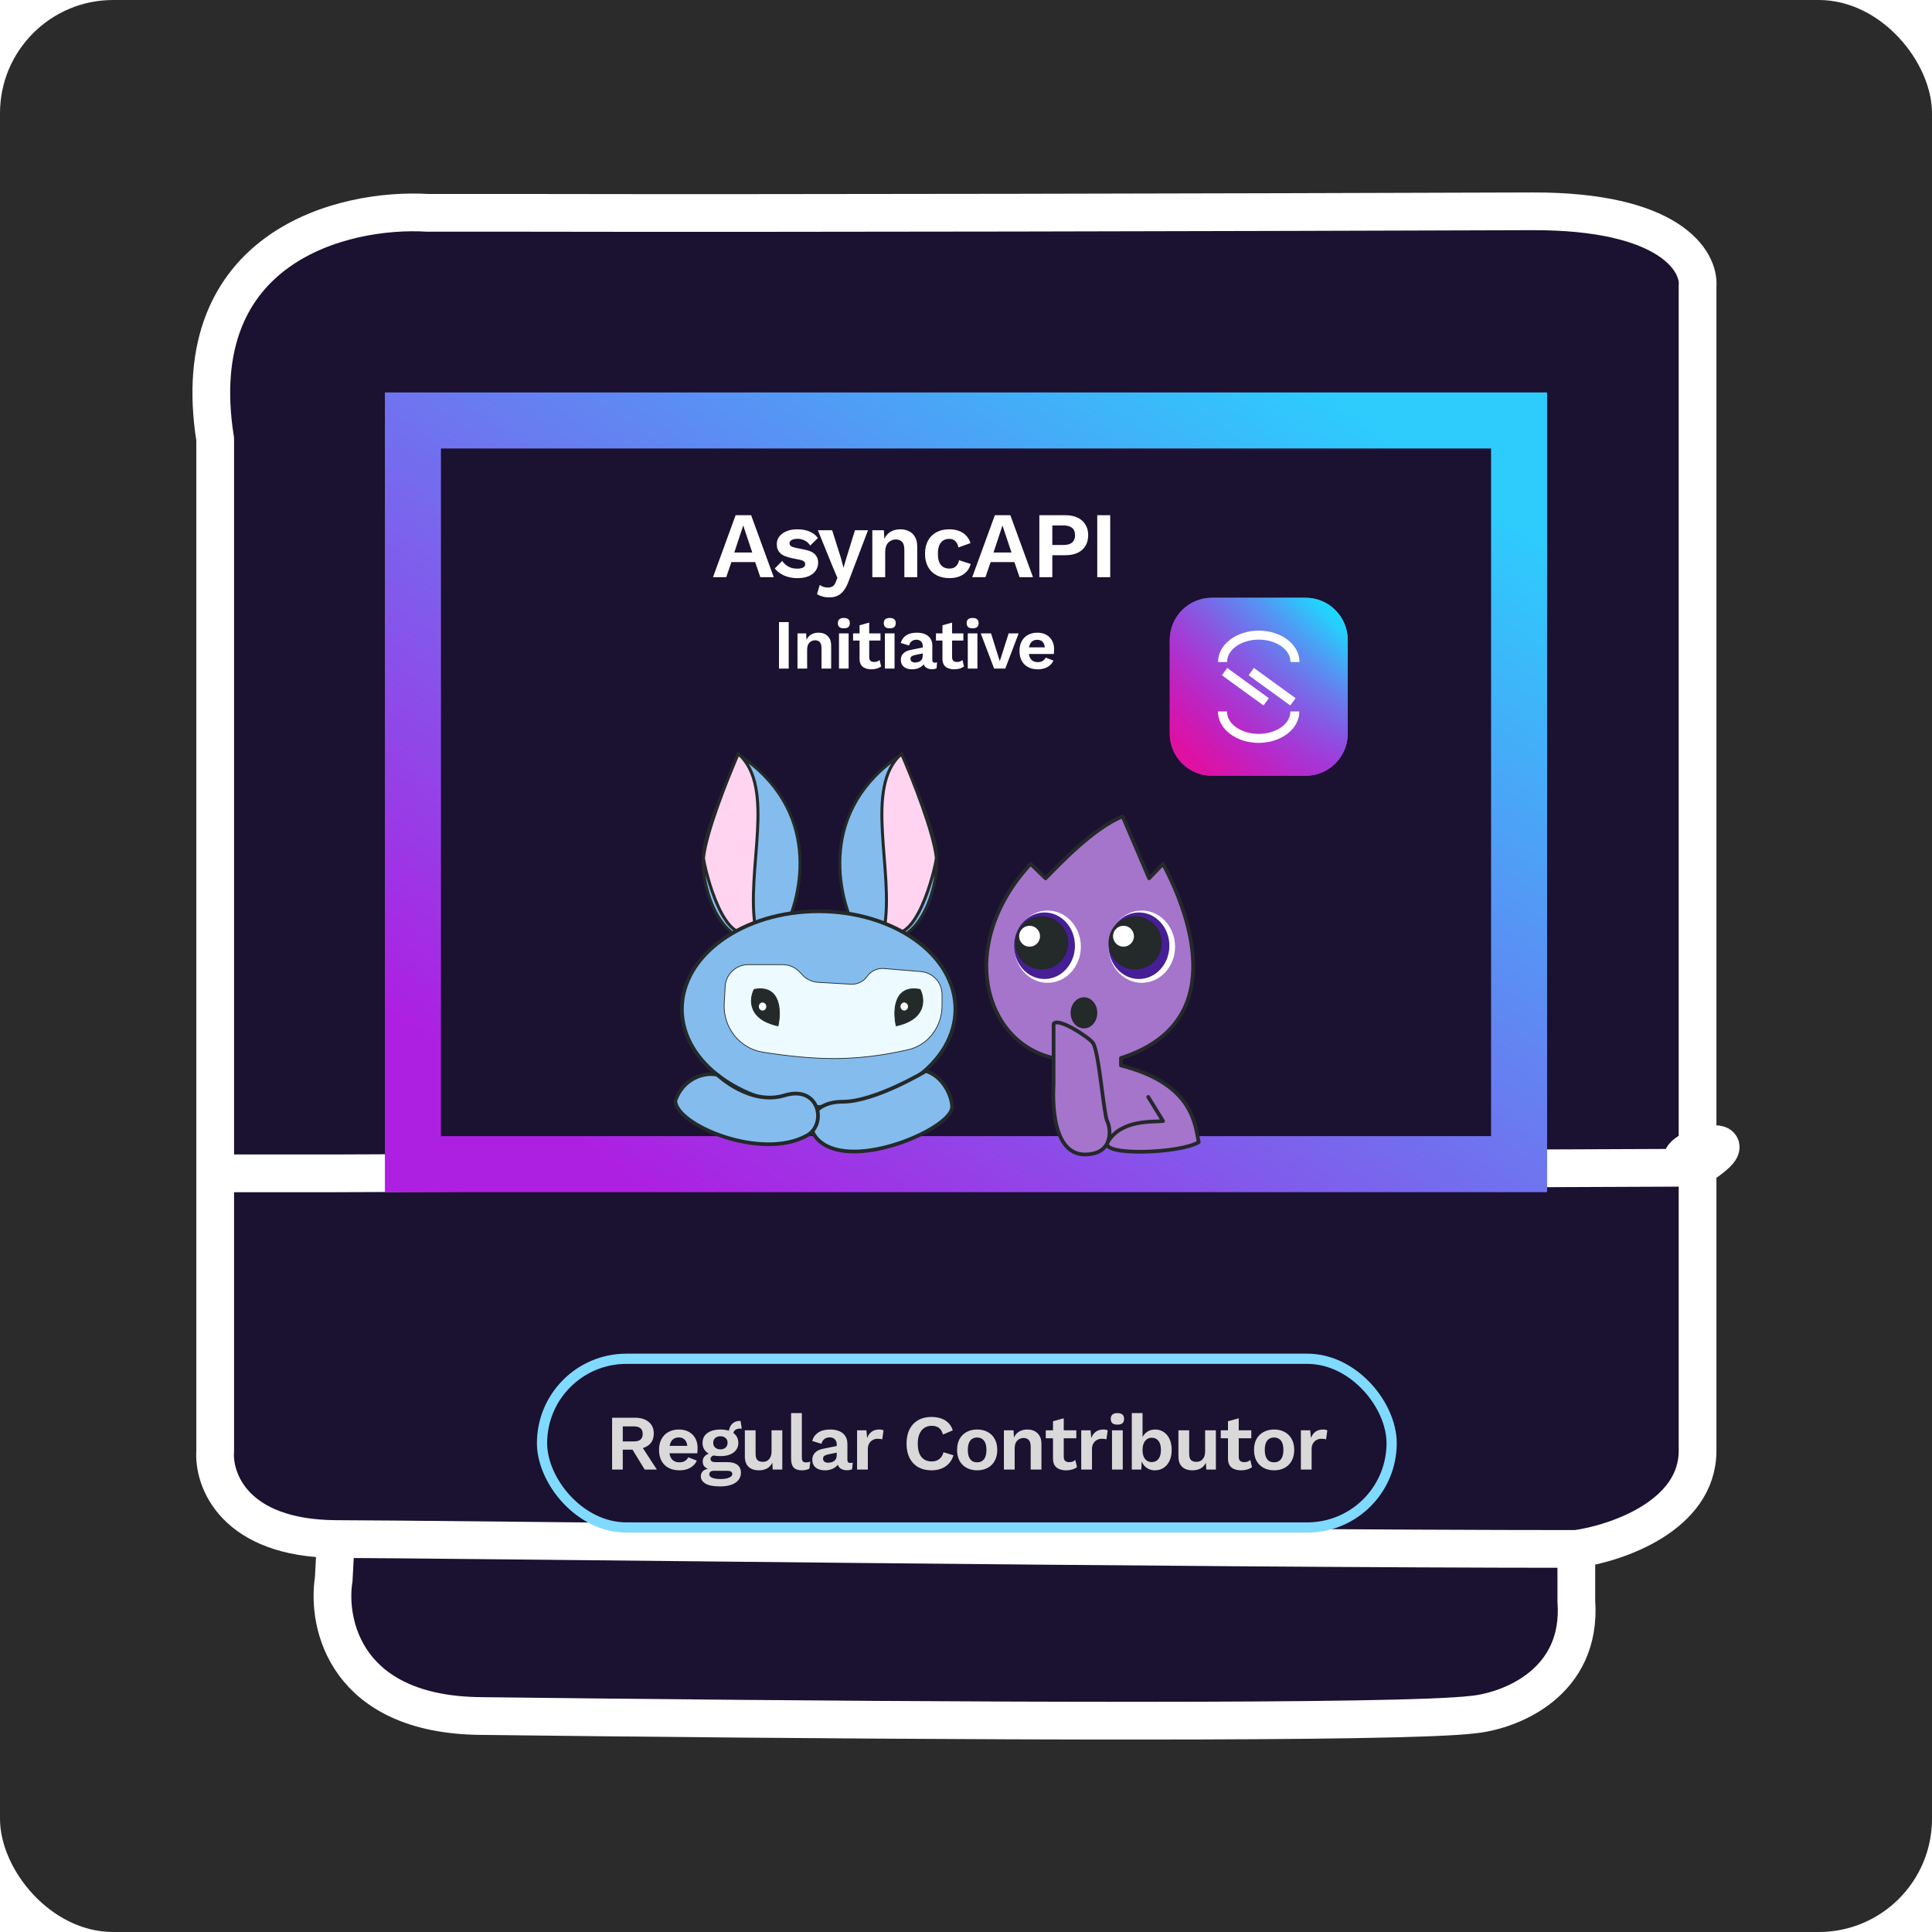 <svg width="512" height="512" viewBox="0 0 512 512" fill="none" xmlns="http://www.w3.org/2000/svg">
<rect width="512" height="512" rx="30" fill="#2B2B2B"/>
<path d="M158 411V405L163.5 408L158 411Z" stroke="black"/>
<path d="M157.573 405.067L157.5 411.067L152.037 408L157.573 405.067Z" stroke="black"/>
<path d="M157.927 411.005L158.074 405.007L163.499 408.14L157.927 411.005Z" stroke="black"/>
<path d="M113.326 56.404H139.062C209.729 56.554 326.582 56.27 406.072 56.001C442.532 55.887 450.463 69.197 449.871 75.866V309.448V384.475C449.871 401.681 428.452 408.983 417.743 410.484V424.25C419.358 446.067 400.135 453.435 390.322 454.393C387.935 454.683 383.988 454.928 378.728 455.132C336.53 456.768 209.877 455.77 127.266 454.76C91.665 454.366 86.549 430.414 88.442 418.487C88.687 414.319 88.883 410.478 88.883 407.863C62.037 407.646 56.461 392.181 57.028 384.475V310.947V116.38C48.879 65.162 91.164 55.055 113.326 56.404Z" fill="#1B1130"/>
<path d="M449.871 309.448C434.399 306.438 469.474 297.052 449.871 309.448ZM449.871 309.448L88.883 310.947H57.028M449.871 309.448V75.866C450.463 69.197 442.532 55.887 406.072 56.001C326.582 56.27 209.729 56.554 139.062 56.404H113.326C91.164 55.055 48.879 65.162 57.028 116.38V310.947M449.871 309.448V384.475C449.871 401.681 428.452 408.983 417.743 410.484M417.743 410.484C317.605 410.484 112.77 407.863 88.883 407.863M417.743 410.484V424.25C419.358 446.067 400.135 453.435 390.322 454.393C387.935 454.683 383.988 454.928 378.728 455.132C336.53 456.768 209.877 455.77 127.266 454.76C91.665 454.366 86.549 430.414 88.442 418.487C88.687 414.319 88.883 410.478 88.883 407.863M88.883 407.863C62.037 407.646 56.461 392.181 57.028 384.475V310.947" stroke="white" stroke-width="10"/>
<rect x="109.428" y="111.428" width="293.145" height="197.08" stroke="url(#paint0_linear_3861_451)" stroke-width="14.855"/>
<path d="M297.062 280.391V282.355C316.393 287.266 316.688 298.167 317.67 302.684C312.774 305.66 292.352 306.384 293.451 302.93C292.833 304.211 291.661 305.295 289.623 305.729C278.177 308.166 279.06 290.349 279.21 287.331L279.213 287.266V280.391C260.848 276.364 253.285 250.437 273.123 228.929L277.084 232.759C280.03 229.813 289.655 219.403 297.511 216.358L304.526 232.759L308.216 228.929C316.089 243.759 325.321 271.356 297.062 280.391Z" fill="#A574CB"/>
<path d="M279.213 287.266L279.213 280.391C260.848 276.364 253.285 250.437 273.123 228.929L277.084 232.759C280.03 229.813 289.655 219.403 297.511 216.358L304.526 232.759L308.216 228.929C316.089 243.759 325.321 271.356 297.062 280.391V282.355C316.393 287.266 316.688 298.167 317.67 302.684C312.661 305.729 291.402 306.416 293.562 302.684C297.126 296.529 305.728 297.414 308.216 297.087L304.288 290.703M279.213 287.266C279.074 290.081 278.091 308.184 289.623 305.729C294.973 304.59 294.355 298.972 293.412 297.087C292.469 295.201 291.259 278.59 289.623 276.364C288.452 274.793 280.244 269.47 279.213 271.356V287.266Z" stroke="#242929" stroke-width="0.982" stroke-linecap="round" stroke-linejoin="round"/>
<ellipse cx="302.588" cy="250.88" rx="8.82" ry="9.576" fill="white"/>
<ellipse cx="301.832" cy="250.628" rx="8.064" ry="8.82" fill="#461E96"/>
<ellipse cx="300.824" cy="249.872" rx="7.056" ry="7.056" fill="#242929"/>
<ellipse cx="297.736" cy="248.108" rx="2.772" ry="2.772" fill="white"/>
<ellipse cx="8.82" cy="9.576" rx="8.82" ry="9.576" transform="matrix(-1 0 0 1 286.441 241.304)" fill="white"/>
<ellipse cx="8.064" cy="8.82" rx="8.064" ry="8.82" transform="matrix(-1 0 0 1 284.872 241.808)" fill="#461E96"/>
<ellipse cx="7.056" cy="7.056" rx="7.056" ry="7.056" transform="matrix(-1 0 0 1 283.102 242.816)" fill="#242929"/>
<ellipse cx="2.772" cy="2.772" rx="2.772" ry="2.772" transform="matrix(-1 0 0 1 275.619 245.336)" fill="white"/>
<ellipse cx="287.258" cy="268.41" rx="3.536" ry="4.125" fill="#242929"/>
<path d="M195.598 199.892C217.753 214.416 212.792 237.337 207.542 246.981C191.662 256.371 185.66 235.075 186.428 227.369C187.096 220.654 192.82 206.253 195.598 199.892Z" fill="#84BCEE"/>
<path d="M195.627 199.742C205.832 208.547 197.492 230.896 200.242 246.122C191.964 252.774 186.656 229.894 186.428 227.369C185.954 222.146 192.378 207.879 195.627 199.742Z" fill="#FFD4F0"/>
<path d="M186.428 227.369C185.66 235.075 191.662 256.371 207.542 246.981C212.792 237.337 217.753 214.416 195.598 199.892C192.82 206.253 187.096 220.654 186.428 227.369ZM186.428 227.369C186.656 229.894 191.964 252.774 200.242 246.122C197.492 230.896 205.832 208.547 195.627 199.742C192.378 207.879 185.954 222.146 186.428 227.369Z" stroke="#242929" stroke-width="0.795"/>
<path d="M238.977 199.892C216.822 214.416 221.783 237.337 227.033 246.981C242.913 256.371 248.915 235.075 248.147 227.369C247.479 220.654 241.755 206.253 238.977 199.892Z" fill="#84BCEE"/>
<path d="M238.948 199.742C228.743 208.547 237.083 230.896 234.333 246.122C242.611 252.774 247.919 229.894 248.147 227.369C248.621 222.146 242.197 207.879 238.948 199.742Z" fill="#FFD4F0"/>
<path d="M248.147 227.369C248.915 235.075 242.913 256.371 227.033 246.981C221.783 237.337 216.822 214.416 238.977 199.892C241.755 206.253 247.479 220.654 248.147 227.369ZM248.147 227.369C247.919 229.894 242.611 252.774 234.333 246.122C237.083 230.896 228.743 208.547 238.948 199.742C242.197 207.879 248.621 222.146 248.147 227.369Z" stroke="#242929" stroke-width="0.795"/>
<ellipse cx="36.239" cy="25.927" rx="36.239" ry="25.927" transform="matrix(-1 0 0 1 253.189 241.5)" fill="#84BCEE" stroke="#242929" stroke-width="0.982"/>
<path d="M249.654 263.566C249.654 260.389 247.218 257.742 244.052 257.478L234.26 256.662C232.516 256.517 230.826 257.307 229.819 258.737V258.737C228.838 260.13 227.208 260.918 225.507 260.822L216.807 260.327C215.27 260.24 213.823 259.575 212.755 258.467L211.835 257.512C210.683 256.317 209.095 255.642 207.436 255.642H198.279C195.036 255.642 192.358 258.176 192.179 261.414L191.928 265.943C191.58 272.25 195.978 277.882 202.22 278.847C216.109 280.995 226.609 281.386 240.639 278.197C246.034 276.97 249.654 272.013 249.654 266.48V263.566Z" fill="#EDFAFF" stroke="#242929" stroke-width="0.196"/>
<path d="M206.18 271.844C207.022 268.074 206.938 260.873 199.862 262.223C198.598 264.699 198.093 270.089 206.18 271.844Z" fill="#242929" stroke="#242929" stroke-width="0.236"/>
<ellipse cx="1.106" cy="1.182" rx="1.106" ry="1.182" transform="matrix(-1 0 0 1 203.189 265.562)" fill="white" stroke="#242929" stroke-width="0.236"/>
<path d="M237.506 271.844C236.664 268.074 236.748 260.873 243.824 262.223C245.088 264.699 245.593 270.089 237.506 271.844Z" fill="#242929" stroke="#242929" stroke-width="0.236"/>
<ellipse cx="239.637" cy="266.743" rx="1.106" ry="1.182" fill="white" stroke="#242929" stroke-width="0.236"/>
<path d="M217.388 302.58C226.695 310.247 252.32 298.965 252.319 293.367C252.319 290.605 250.095 285.339 245.378 283.828C245.378 283.828 231.9 291.966 223.357 291.966C214.814 291.966 212.688 298.709 217.388 302.58Z" fill="#84BCEE" stroke="#242929" stroke-width="0.982" stroke-linejoin="round"/>
<path d="M213.9 300.899C201.751 307.732 178.969 298.069 178.969 291.685C180.914 285.989 186.356 284.025 190.087 284.811C190.087 284.811 198.702 293.109 207.931 290.285C217.16 287.461 219.208 297.914 213.9 300.899Z" fill="#84BCEE" stroke="#242929" stroke-width="0.982" stroke-linejoin="round"/>
<path d="M205.053 152.964H201.494L200.125 148.957H193.828L192.46 152.964H188.95L194.948 136.537H199.055L205.053 152.964ZM194.6 146.418H199.354L196.964 139.25L194.6 146.418ZM211.3 153.213C210.039 153.213 208.885 152.989 207.84 152.541C206.811 152.093 205.973 151.462 205.326 150.649L207.293 148.658C207.691 149.255 208.222 149.745 208.885 150.126C209.549 150.508 210.337 150.699 211.25 150.699C211.897 150.699 212.411 150.608 212.793 150.425C213.191 150.226 213.39 149.919 213.39 149.504C213.39 149.239 213.299 149.015 213.117 148.832C212.934 148.633 212.569 148.475 212.021 148.359L209.831 147.911C208.388 147.613 207.359 147.165 206.745 146.567C206.148 145.953 205.849 145.165 205.849 144.203C205.849 143.522 206.048 142.884 206.446 142.286C206.861 141.689 207.475 141.208 208.288 140.843C209.101 140.461 210.113 140.27 211.325 140.27C212.569 140.27 213.647 140.469 214.56 140.868C215.489 141.249 216.219 141.822 216.75 142.585L214.709 144.576C214.344 143.995 213.863 143.556 213.266 143.257C212.685 142.942 212.071 142.784 211.424 142.784C210.959 142.784 210.561 142.834 210.229 142.933C209.898 143.033 209.649 143.174 209.483 143.357C209.317 143.522 209.234 143.738 209.234 144.004C209.234 144.269 209.35 144.501 209.582 144.701C209.815 144.883 210.238 145.041 210.852 145.173L213.39 145.696C214.618 145.945 215.498 146.368 216.029 146.965C216.559 147.546 216.825 148.251 216.825 149.081C216.825 149.877 216.609 150.591 216.178 151.221C215.763 151.835 215.141 152.325 214.311 152.69C213.498 153.038 212.494 153.213 211.3 153.213ZM230.033 140.519L225.006 153.735C224.608 154.864 224.16 155.76 223.662 156.423C223.181 157.087 222.616 157.568 221.969 157.867C221.339 158.165 220.584 158.315 219.704 158.315C219.057 158.315 218.46 158.232 217.912 158.066C217.382 157.917 216.917 157.717 216.519 157.469L217.24 155.005C217.556 155.253 217.888 155.428 218.236 155.527C218.584 155.643 218.983 155.701 219.431 155.701C219.895 155.701 220.294 155.602 220.625 155.403C220.974 155.204 221.264 154.805 221.496 154.208L221.92 153.138L220.551 149.902L216.743 140.519H220.526L222.89 147.986L223.537 150.475L224.309 147.837L226.574 140.519H230.033ZM231.176 152.964V140.519H234.237L234.436 144.253L234.013 143.854C234.212 143.041 234.527 142.369 234.959 141.838C235.39 141.307 235.913 140.917 236.527 140.669C237.157 140.403 237.846 140.27 238.593 140.27C239.455 140.27 240.219 140.436 240.882 140.768C241.563 141.1 242.094 141.606 242.475 142.286C242.874 142.95 243.073 143.788 243.073 144.8V152.964H239.663V145.771C239.663 144.709 239.455 143.979 239.041 143.581C238.626 143.166 238.087 142.958 237.423 142.958C236.958 142.958 236.502 143.074 236.054 143.307C235.623 143.522 235.266 143.879 234.984 144.377C234.718 144.875 234.586 145.538 234.586 146.368V152.964H231.176ZM251.489 140.27C252.6 140.27 253.538 140.436 254.301 140.768C255.081 141.083 255.703 141.523 256.168 142.087C256.649 142.635 256.989 143.249 257.188 143.929L254.002 145.074C253.836 144.327 253.554 143.763 253.156 143.381C252.758 143 252.219 142.809 251.538 142.809C250.908 142.809 250.369 142.958 249.921 143.257C249.473 143.539 249.132 143.979 248.9 144.576C248.668 145.157 248.552 145.887 248.552 146.766C248.552 147.646 248.668 148.376 248.9 148.957C249.149 149.537 249.497 149.969 249.945 150.251C250.41 150.533 250.949 150.674 251.563 150.674C252.061 150.674 252.484 150.591 252.833 150.425C253.181 150.242 253.463 149.985 253.679 149.653C253.911 149.322 254.069 148.923 254.152 148.459L257.238 149.454C257.055 150.201 256.715 150.856 256.217 151.421C255.72 151.985 255.081 152.424 254.301 152.74C253.521 153.055 252.617 153.213 251.588 153.213C250.311 153.213 249.182 152.955 248.203 152.441C247.224 151.927 246.469 151.188 245.938 150.226C245.407 149.264 245.142 148.102 245.142 146.741C245.142 145.381 245.407 144.219 245.938 143.257C246.469 142.295 247.216 141.556 248.178 141.042C249.141 140.528 250.244 140.27 251.489 140.27ZM273.751 152.964H270.191L268.823 148.957H262.526L261.157 152.964H257.647L263.646 136.537H267.752L273.751 152.964ZM263.297 146.418H268.051L265.662 139.25L263.297 146.418ZM282.335 136.537C283.596 136.537 284.674 136.753 285.57 137.184C286.466 137.599 287.155 138.205 287.636 139.001C288.134 139.781 288.383 140.727 288.383 141.838C288.383 142.95 288.134 143.904 287.636 144.701C287.155 145.48 286.466 146.086 285.57 146.517C284.674 146.932 283.596 147.14 282.335 147.14H278.875V152.964H275.44V136.537H282.335ZM281.812 144.427C282.841 144.427 283.612 144.211 284.127 143.78C284.641 143.332 284.898 142.685 284.898 141.838C284.898 140.976 284.641 140.328 284.127 139.897C283.612 139.466 282.841 139.25 281.812 139.25H278.875V144.427H281.812ZM294.219 136.537V152.964H290.784V136.537H294.219Z" fill="white"/>
<path d="M209.015 164.866V177.186H206.439V164.866H209.015ZM211.342 177.186V167.853H213.638L213.787 170.653L213.47 170.354C213.619 169.744 213.856 169.24 214.179 168.842C214.503 168.444 214.895 168.151 215.355 167.965C215.828 167.765 216.344 167.666 216.904 167.666C217.552 167.666 218.124 167.79 218.622 168.039C219.132 168.288 219.53 168.668 219.816 169.178C220.115 169.676 220.264 170.304 220.264 171.063V177.186H217.707V171.791C217.707 170.995 217.552 170.447 217.24 170.149C216.929 169.837 216.525 169.682 216.027 169.682C215.679 169.682 215.336 169.769 215 169.943C214.677 170.105 214.409 170.373 214.198 170.746C213.999 171.119 213.899 171.617 213.899 172.239V177.186H211.342ZM223.627 166.509C223.092 166.509 222.694 166.397 222.432 166.173C222.171 165.936 222.04 165.594 222.04 165.146C222.04 164.685 222.171 164.343 222.432 164.119C222.694 163.883 223.092 163.765 223.627 163.765C224.162 163.765 224.56 163.883 224.822 164.119C225.083 164.343 225.214 164.685 225.214 165.146C225.214 165.594 225.083 165.936 224.822 166.173C224.56 166.397 224.162 166.509 223.627 166.509ZM224.896 167.853V177.186H222.339V167.853H224.896ZM230.351 164.997V174.143C230.351 174.591 230.463 174.921 230.687 175.133C230.924 175.332 231.241 175.431 231.639 175.431C231.95 175.431 232.224 175.388 232.461 175.301C232.697 175.201 232.909 175.07 233.095 174.909L233.506 176.607C233.207 176.844 232.834 177.03 232.386 177.167C231.938 177.304 231.465 177.373 230.967 177.373C230.345 177.373 229.791 177.279 229.306 177.093C228.833 176.906 228.46 176.607 228.186 176.197C227.925 175.786 227.794 175.238 227.794 174.554V165.706L230.351 164.997ZM233.338 167.853V169.757H226.077V167.853H233.338ZM235.796 166.509C235.261 166.509 234.863 166.397 234.601 166.173C234.34 165.936 234.209 165.594 234.209 165.146C234.209 164.685 234.34 164.343 234.601 164.119C234.863 163.883 235.261 163.765 235.796 163.765C236.331 163.765 236.729 163.883 236.991 164.119C237.252 164.343 237.383 164.685 237.383 165.146C237.383 165.594 237.252 165.936 236.991 166.173C236.729 166.397 236.331 166.509 235.796 166.509ZM237.065 167.853V177.186H234.508V167.853H237.065ZM244.536 171.231C244.536 170.696 244.381 170.279 244.07 169.981C243.771 169.682 243.373 169.533 242.875 169.533C242.415 169.533 242.01 169.651 241.662 169.887C241.313 170.124 241.058 170.516 240.896 171.063L238.712 170.391C238.924 169.57 239.384 168.91 240.094 168.413C240.815 167.915 241.78 167.666 242.987 167.666C243.808 167.666 244.524 167.797 245.134 168.058C245.743 168.307 246.216 168.686 246.552 169.197C246.901 169.707 247.075 170.348 247.075 171.119V174.909C247.075 175.381 247.299 175.618 247.747 175.618C247.959 175.618 248.158 175.587 248.344 175.525L248.195 177.111C247.871 177.273 247.467 177.354 246.982 177.354C246.546 177.354 246.154 177.279 245.806 177.13C245.457 176.981 245.183 176.757 244.984 176.458C244.785 176.147 244.686 175.761 244.686 175.301V175.226L245.134 175.151C245.059 175.624 244.854 176.029 244.518 176.365C244.182 176.688 243.771 176.937 243.286 177.111C242.813 177.285 242.321 177.373 241.811 177.373C241.176 177.373 240.629 177.279 240.168 177.093C239.708 176.893 239.353 176.607 239.104 176.234C238.855 175.861 238.731 175.4 238.731 174.853C238.731 174.156 238.955 173.589 239.403 173.154C239.851 172.706 240.492 172.401 241.326 172.239L244.835 171.53L244.816 173.117L242.576 173.565C242.153 173.652 241.83 173.77 241.606 173.919C241.394 174.056 241.288 174.286 241.288 174.61C241.288 174.921 241.4 175.157 241.624 175.319C241.861 175.481 242.141 175.562 242.464 175.562C242.726 175.562 242.981 175.531 243.23 175.469C243.479 175.406 243.703 175.307 243.902 175.17C244.101 175.033 244.256 174.846 244.368 174.61C244.48 174.373 244.536 174.087 244.536 173.751V171.231ZM252.315 164.997V174.143C252.315 174.591 252.427 174.921 252.651 175.133C252.887 175.332 253.204 175.431 253.603 175.431C253.914 175.431 254.187 175.388 254.424 175.301C254.66 175.201 254.872 175.07 255.059 174.909L255.469 176.607C255.171 176.844 254.797 177.03 254.349 177.167C253.901 177.304 253.428 177.373 252.931 177.373C252.308 177.373 251.755 177.279 251.269 177.093C250.796 176.906 250.423 176.607 250.149 176.197C249.888 175.786 249.757 175.238 249.757 174.554V165.706L252.315 164.997ZM255.301 167.853V169.757H248.04V167.853H255.301ZM257.759 166.509C257.224 166.509 256.826 166.397 256.565 166.173C256.303 165.936 256.173 165.594 256.173 165.146C256.173 164.685 256.303 164.343 256.565 164.119C256.826 163.883 257.224 163.765 257.759 163.765C258.294 163.765 258.693 163.883 258.954 164.119C259.215 164.343 259.346 164.685 259.346 165.146C259.346 165.594 259.215 165.936 258.954 166.173C258.693 166.397 258.294 166.509 257.759 166.509ZM259.029 167.853V177.186H256.471V167.853H259.029ZM267.302 167.853H269.953L266.406 177.186H263.457L259.91 167.853H262.636L264.95 175.226L267.302 167.853ZM275.031 177.373C274.048 177.373 273.189 177.18 272.455 176.794C271.733 176.408 271.173 175.854 270.775 175.133C270.377 174.411 270.178 173.54 270.178 172.519C270.178 171.499 270.377 170.628 270.775 169.906C271.173 169.184 271.727 168.63 272.436 168.245C273.158 167.859 273.979 167.666 274.9 167.666C275.846 167.666 276.649 167.859 277.308 168.245C277.968 168.618 278.472 169.134 278.82 169.794C279.169 170.441 279.343 171.181 279.343 172.015C279.343 172.264 279.337 172.501 279.324 172.725C279.312 172.949 279.293 173.148 279.268 173.322H271.82V171.549H278.148L276.916 171.997C276.916 171.213 276.736 170.609 276.375 170.186C276.027 169.763 275.529 169.551 274.882 169.551C274.409 169.551 273.998 169.663 273.65 169.887C273.314 170.111 273.059 170.447 272.884 170.895C272.71 171.331 272.623 171.885 272.623 172.557C272.623 173.216 272.716 173.764 272.903 174.199C273.102 174.622 273.376 174.94 273.724 175.151C274.085 175.363 274.515 175.469 275.012 175.469C275.56 175.469 276.002 175.363 276.338 175.151C276.674 174.94 276.935 174.647 277.122 174.274L279.156 175.058C278.957 175.543 278.652 175.96 278.242 176.309C277.843 176.657 277.364 176.925 276.804 177.111C276.257 177.285 275.666 177.373 275.031 177.373Z" fill="white"/>
<g filter="url(#filter0_d_3861_451)">
<path d="M345.998 131H321.152C314.993 131 310 135.993 310 142.152V166.998C310 173.157 314.993 178.15 321.152 178.15H345.998C352.157 178.15 357.15 173.157 357.15 166.998V142.152C357.15 135.993 352.157 131 345.998 131Z" fill="url(#paint1_linear_3861_451)"/>
<path d="M345.998 131H321.152C314.993 131 310 135.993 310 142.152V166.998C310 173.157 314.993 178.15 321.152 178.15H345.998C352.157 178.15 357.15 173.157 357.15 166.998V142.152C357.15 135.993 352.157 131 345.998 131Z" fill="url(#paint2_linear_3861_451)"/>
<path d="M345.998 131H321.152C314.993 131 310 135.993 310 142.152V166.998C310 173.157 314.993 178.15 321.152 178.15H345.998C352.157 178.15 357.15 173.157 357.15 166.998V142.152C357.15 135.993 352.157 131 345.998 131Z" fill="url(#paint3_linear_3861_451)"/>
<path d="M345.998 131H321.152C314.993 131 310 135.993 310 142.152V166.998C310 173.157 314.993 178.15 321.152 178.15H345.998C352.157 178.15 357.15 173.157 357.15 166.998V142.152C357.15 135.993 352.157 131 345.998 131Z" fill="url(#paint4_linear_3861_451)"/>
<path d="M325.219 149.593L323.816 151.527L334.776 159.482L334.851 159.537L336.254 157.603L325.294 149.648L325.219 149.593Z" fill="white"/>
<path d="M332.379 149.648L332.304 149.593L330.901 151.527L341.861 159.482L341.936 159.537L343.339 157.603L332.379 149.648Z" fill="white"/>
<path d="M333.584 139.696C327.642 139.696 322.809 143.39 322.809 147.928V148.021H325.205V147.928C325.205 144.707 328.97 142.085 333.591 142.085C338.212 142.085 341.977 144.707 341.977 147.928V148.021H344.373V147.928C344.359 143.39 339.526 139.696 333.584 139.696Z" fill="white"/>
<path d="M341.95 161.216C341.95 164.437 338.185 167.059 333.561 167.059C328.936 167.059 325.175 164.437 325.175 161.216V161.124H322.779V161.216C322.779 165.755 327.612 169.448 333.554 169.448C339.496 169.448 344.329 165.755 344.329 161.216V161.124H341.933L341.95 161.216Z" fill="white"/>
</g>
<g filter="url(#filter1_d_3861_451)">
<rect x="145" y="342" width="222.444" height="42" rx="21" fill="#1B1130"/>
<rect x="143.645" y="340.645" width="225.154" height="44.71" rx="22.355" stroke="#80D9FF" stroke-width="2.71"/>
<path d="M168.266 356.268C169.819 356.268 171.04 356.643 171.928 357.392C172.815 358.141 173.259 359.146 173.259 360.409C173.259 361.754 172.815 362.787 171.928 363.509C171.04 364.216 169.826 364.57 168.287 364.57L167.996 364.736H165.041V370H162.212V356.268H168.266ZM167.933 362.552C168.738 362.552 169.334 362.392 169.722 362.073C170.125 361.74 170.326 361.234 170.326 360.554C170.326 359.875 170.125 359.375 169.722 359.056C169.334 358.723 168.738 358.557 167.933 358.557H165.041V362.552H167.933ZM169.618 363.155L174.071 370H170.846L167.163 363.987L169.618 363.155ZM180.061 370.208C178.965 370.208 178.008 369.993 177.19 369.563C176.386 369.133 175.761 368.516 175.317 367.711C174.874 366.907 174.652 365.936 174.652 364.799C174.652 363.661 174.874 362.69 175.317 361.886C175.761 361.081 176.379 360.464 177.169 360.034C177.974 359.604 178.889 359.389 179.916 359.389C180.97 359.389 181.864 359.604 182.599 360.034C183.335 360.45 183.896 361.026 184.285 361.761C184.673 362.482 184.867 363.308 184.867 364.237C184.867 364.514 184.86 364.778 184.846 365.027C184.833 365.277 184.812 365.499 184.784 365.693H176.483V363.717H183.536L182.163 364.216C182.163 363.342 181.961 362.669 181.559 362.198C181.171 361.726 180.616 361.49 179.895 361.49C179.368 361.49 178.91 361.615 178.522 361.865C178.147 362.115 177.863 362.489 177.669 362.988C177.474 363.474 177.377 364.091 177.377 364.84C177.377 365.575 177.481 366.186 177.689 366.671C177.911 367.143 178.216 367.496 178.605 367.732C179.007 367.968 179.486 368.086 180.04 368.086C180.651 368.086 181.143 367.968 181.518 367.732C181.892 367.496 182.183 367.17 182.391 366.754L184.659 367.628C184.437 368.169 184.097 368.634 183.64 369.022C183.196 369.411 182.662 369.709 182.038 369.917C181.427 370.111 180.769 370.208 180.061 370.208ZM196.25 357.121L196.583 359.16C196.528 359.16 196.465 359.16 196.396 359.16C196.34 359.146 196.278 359.139 196.208 359.139C195.57 359.139 195.092 359.285 194.773 359.576C194.454 359.854 194.294 360.242 194.294 360.741L193.129 360.263C193.129 359.708 193.24 359.195 193.462 358.723C193.684 358.238 194.01 357.849 194.44 357.558C194.884 357.267 195.411 357.121 196.021 357.121C196.049 357.121 196.084 357.121 196.125 357.121C196.167 357.121 196.208 357.121 196.25 357.121ZM192.838 368.044C193.961 368.044 194.828 368.287 195.439 368.772C196.049 369.258 196.354 369.938 196.354 370.811C196.354 371.602 196.125 372.268 195.668 372.809C195.21 373.364 194.565 373.78 193.733 374.057C192.914 374.335 191.964 374.473 190.882 374.473C189.093 374.473 187.782 374.224 186.95 373.724C186.132 373.225 185.722 372.573 185.722 371.768C185.722 371.2 185.937 370.721 186.367 370.333C186.811 369.945 187.539 369.73 188.552 369.688L188.448 370.021C187.727 369.896 187.172 369.66 186.784 369.313C186.409 368.953 186.222 368.46 186.222 367.836C186.222 367.198 186.465 366.678 186.95 366.276C187.449 365.86 188.122 365.617 188.968 365.548L190.216 366.13H189.925C189.329 366.172 188.906 366.297 188.656 366.505C188.42 366.699 188.302 366.921 188.302 367.17C188.302 367.462 188.413 367.684 188.635 367.836C188.871 367.975 189.204 368.044 189.634 368.044H192.838ZM190.903 372.517C191.624 372.517 192.214 372.455 192.672 372.33C193.143 372.205 193.49 372.046 193.712 371.852C193.948 371.658 194.066 371.443 194.066 371.207C194.066 370.943 193.961 370.728 193.753 370.562C193.545 370.409 193.171 370.333 192.63 370.333H189.114C188.781 370.333 188.503 370.416 188.282 370.583C188.073 370.749 187.969 370.978 187.969 371.269C187.969 371.658 188.226 371.963 188.739 372.185C189.266 372.407 189.988 372.517 190.903 372.517ZM190.924 359.389C191.895 359.389 192.734 359.535 193.441 359.826C194.163 360.103 194.71 360.506 195.085 361.033C195.473 361.56 195.668 362.191 195.668 362.926C195.668 363.647 195.473 364.272 195.085 364.799C194.71 365.326 194.163 365.735 193.441 366.026C192.734 366.304 191.895 366.442 190.924 366.442C189.384 366.442 188.205 366.13 187.387 365.506C186.582 364.868 186.18 364.008 186.18 362.926C186.18 362.191 186.367 361.56 186.742 361.033C187.13 360.506 187.678 360.103 188.386 359.826C189.093 359.535 189.939 359.389 190.924 359.389ZM190.924 361.178C190.369 361.178 189.911 361.331 189.551 361.636C189.19 361.941 189.01 362.364 189.01 362.905C189.01 363.446 189.19 363.876 189.551 364.195C189.911 364.5 190.369 364.653 190.924 364.653C191.479 364.653 191.929 364.5 192.276 364.195C192.637 363.876 192.817 363.446 192.817 362.905C192.817 362.364 192.637 361.941 192.276 361.636C191.929 361.331 191.479 361.178 190.924 361.178ZM201.073 370.208C200.38 370.208 199.756 370.083 199.201 369.834C198.646 369.584 198.202 369.189 197.869 368.648C197.55 368.093 197.391 367.378 197.391 366.505V359.597H200.241V365.818C200.241 366.623 200.408 367.184 200.741 367.503C201.073 367.808 201.552 367.961 202.176 367.961C202.467 367.961 202.752 367.912 203.029 367.815C203.307 367.704 203.549 367.538 203.757 367.316C203.979 367.094 204.153 366.81 204.278 366.463C204.402 366.102 204.465 365.679 204.465 365.194V359.597H207.315V370H204.777L204.673 368.19C204.326 368.883 203.848 369.397 203.237 369.73C202.641 370.049 201.92 370.208 201.073 370.208ZM212.499 355.041V366.796C212.499 367.281 212.582 367.621 212.749 367.815C212.915 368.01 213.193 368.107 213.581 368.107C213.817 368.107 214.011 368.093 214.164 368.065C214.316 368.023 214.51 367.968 214.746 367.899L214.497 369.771C214.261 369.91 213.963 370.014 213.602 370.083C213.255 370.166 212.908 370.208 212.562 370.208C211.549 370.208 210.807 369.965 210.335 369.48C209.878 368.981 209.649 368.19 209.649 367.108V355.041H212.499ZM221.741 363.363C221.741 362.767 221.568 362.302 221.221 361.969C220.888 361.636 220.445 361.47 219.89 361.47C219.377 361.47 218.926 361.601 218.537 361.865C218.149 362.129 217.865 362.565 217.684 363.176L215.25 362.427C215.486 361.511 215.999 360.776 216.79 360.221C217.594 359.667 218.669 359.389 220.015 359.389C220.93 359.389 221.728 359.535 222.407 359.826C223.087 360.103 223.614 360.526 223.988 361.095C224.377 361.664 224.571 362.378 224.571 363.238V367.462C224.571 367.989 224.821 368.252 225.32 368.252C225.556 368.252 225.778 368.218 225.986 368.148L225.819 369.917C225.459 370.097 225.008 370.187 224.467 370.187C223.982 370.187 223.545 370.104 223.156 369.938C222.768 369.771 222.463 369.521 222.241 369.189C222.019 368.842 221.908 368.412 221.908 367.899V367.815L222.407 367.732C222.324 368.259 222.095 368.71 221.721 369.085C221.346 369.445 220.888 369.723 220.347 369.917C219.82 370.111 219.273 370.208 218.704 370.208C217.996 370.208 217.386 370.104 216.873 369.896C216.36 369.674 215.964 369.355 215.687 368.939C215.41 368.523 215.271 368.01 215.271 367.399C215.271 366.623 215.521 365.991 216.02 365.506C216.519 365.007 217.234 364.667 218.163 364.486L222.074 363.696L222.054 365.464L219.557 365.964C219.085 366.061 218.725 366.193 218.475 366.359C218.239 366.512 218.121 366.768 218.121 367.129C218.121 367.476 218.246 367.739 218.496 367.919C218.759 368.1 219.071 368.19 219.432 368.19C219.723 368.19 220.008 368.155 220.285 368.086C220.562 368.017 220.812 367.906 221.034 367.753C221.256 367.6 221.429 367.392 221.554 367.129C221.679 366.865 221.741 366.546 221.741 366.172V363.363ZM227.135 370V359.597H229.611L229.798 361.636C230.075 360.915 230.477 360.36 231.005 359.972C231.545 359.583 232.218 359.389 233.023 359.389C233.258 359.389 233.473 359.41 233.668 359.452C233.862 359.493 234.021 359.549 234.146 359.618L233.813 362.011C233.675 361.955 233.501 361.914 233.293 361.886C233.099 361.858 232.842 361.844 232.523 361.844C232.107 361.844 231.705 361.948 231.317 362.156C230.928 362.35 230.609 362.656 230.36 363.072C230.11 363.474 229.985 363.987 229.985 364.611V370H227.135ZM252.684 366.213C252.42 367.101 252.004 367.843 251.435 368.44C250.867 369.036 250.194 369.48 249.417 369.771C248.64 370.062 247.787 370.208 246.858 370.208C245.499 370.208 244.32 369.924 243.321 369.355C242.336 368.786 241.573 367.975 241.033 366.921C240.505 365.867 240.242 364.604 240.242 363.134C240.242 361.664 240.505 360.402 241.033 359.347C241.573 358.293 242.336 357.482 243.321 356.913C244.32 356.345 245.485 356.06 246.817 356.06C247.76 356.06 248.613 356.192 249.376 356.456C250.138 356.705 250.783 357.094 251.311 357.621C251.851 358.148 252.247 358.813 252.496 359.618L249.896 360.721C249.66 359.888 249.299 359.299 248.814 358.952C248.328 358.592 247.704 358.411 246.941 358.411C246.192 358.411 245.533 358.592 244.965 358.952C244.41 359.313 243.98 359.847 243.675 360.554C243.37 361.248 243.217 362.108 243.217 363.134C243.217 364.147 243.356 365.007 243.633 365.714C243.925 366.421 244.348 366.955 244.902 367.316C245.457 367.677 246.137 367.857 246.941 367.857C247.69 367.857 248.335 367.656 248.876 367.254C249.431 366.851 249.819 366.241 250.041 365.423L252.684 366.213ZM258.959 359.389C260.013 359.389 260.936 359.604 261.726 360.034C262.531 360.464 263.155 361.081 263.599 361.886C264.056 362.69 264.285 363.661 264.285 364.799C264.285 365.922 264.056 366.893 263.599 367.711C263.155 368.516 262.531 369.133 261.726 369.563C260.936 369.993 260.013 370.208 258.959 370.208C257.919 370.208 256.996 369.993 256.192 369.563C255.387 369.133 254.756 368.516 254.299 367.711C253.855 366.893 253.633 365.922 253.633 364.799C253.633 363.661 253.855 362.69 254.299 361.886C254.756 361.081 255.387 360.464 256.192 360.034C256.996 359.604 257.919 359.389 258.959 359.389ZM258.959 361.511C258.432 361.511 257.981 361.636 257.607 361.886C257.246 362.122 256.969 362.482 256.774 362.968C256.58 363.453 256.483 364.063 256.483 364.799C256.483 365.534 256.58 366.144 256.774 366.629C256.969 367.115 257.246 367.483 257.607 367.732C257.981 367.968 258.432 368.086 258.959 368.086C259.472 368.086 259.909 367.968 260.27 367.732C260.644 367.483 260.929 367.115 261.123 366.629C261.317 366.144 261.414 365.534 261.414 364.799C261.414 364.063 261.317 363.453 261.123 362.968C260.929 362.482 260.644 362.122 260.27 361.886C259.909 361.636 259.472 361.511 258.959 361.511ZM266.046 370V359.597H268.605L268.772 362.718L268.418 362.385C268.584 361.705 268.848 361.144 269.209 360.7C269.569 360.256 270.006 359.93 270.519 359.722C271.046 359.5 271.622 359.389 272.246 359.389C272.968 359.389 273.606 359.528 274.16 359.805C274.729 360.083 275.173 360.506 275.492 361.074C275.825 361.629 275.991 362.33 275.991 363.176V370H273.141V363.987C273.141 363.099 272.968 362.489 272.621 362.156C272.274 361.809 271.823 361.636 271.268 361.636C270.88 361.636 270.499 361.733 270.124 361.927C269.763 362.108 269.465 362.406 269.229 362.822C269.008 363.238 268.897 363.793 268.897 364.486V370H266.046ZM281.905 356.414V366.609C281.905 367.108 282.03 367.476 282.279 367.711C282.543 367.933 282.897 368.044 283.341 368.044C283.687 368.044 283.992 367.996 284.256 367.899C284.52 367.788 284.755 367.642 284.963 367.462L285.421 369.355C285.088 369.619 284.672 369.827 284.173 369.979C283.673 370.132 283.146 370.208 282.592 370.208C281.898 370.208 281.281 370.104 280.74 369.896C280.213 369.688 279.797 369.355 279.492 368.897C279.2 368.44 279.055 367.829 279.055 367.066V357.205L281.905 356.414ZM285.234 359.597V361.719H277.14V359.597H285.234ZM286.538 370V359.597H289.014L289.201 361.636C289.479 360.915 289.881 360.36 290.408 359.972C290.949 359.583 291.622 359.389 292.426 359.389C292.662 359.389 292.877 359.41 293.071 359.452C293.265 359.493 293.425 359.549 293.55 359.618L293.217 362.011C293.078 361.955 292.905 361.914 292.697 361.886C292.502 361.858 292.246 361.844 291.927 361.844C291.511 361.844 291.108 361.948 290.72 362.156C290.332 362.35 290.013 362.656 289.763 363.072C289.513 363.474 289.389 363.987 289.389 364.611V370H286.538ZM296.127 358.099C295.53 358.099 295.087 357.974 294.795 357.725C294.504 357.461 294.358 357.08 294.358 356.58C294.358 356.067 294.504 355.686 294.795 355.436C295.087 355.172 295.53 355.041 296.127 355.041C296.723 355.041 297.167 355.172 297.458 355.436C297.75 355.686 297.895 356.067 297.895 356.58C297.895 357.08 297.75 357.461 297.458 357.725C297.167 357.974 296.723 358.099 296.127 358.099ZM297.542 359.597V370H294.691V359.597H297.542ZM306.056 370.208C305.418 370.208 304.835 370.076 304.308 369.813C303.795 369.535 303.365 369.161 303.018 368.689C302.685 368.204 302.457 367.663 302.332 367.066L302.623 366.692L302.457 370H299.939V355.041H302.789V362.531L302.519 362.094C302.741 361.317 303.164 360.672 303.788 360.159C304.412 359.646 305.196 359.389 306.139 359.389C306.958 359.389 307.7 359.604 308.365 360.034C309.031 360.464 309.551 361.081 309.926 361.886C310.314 362.69 310.508 363.668 310.508 364.819C310.508 365.943 310.314 366.907 309.926 367.711C309.551 368.516 309.024 369.133 308.345 369.563C307.679 369.993 306.916 370.208 306.056 370.208ZM305.203 368.023C305.966 368.023 306.562 367.753 306.992 367.212C307.436 366.657 307.658 365.853 307.658 364.799C307.658 363.744 307.443 362.947 307.013 362.406C306.583 361.851 305.987 361.574 305.224 361.574C304.724 361.574 304.294 361.705 303.934 361.969C303.573 362.233 303.289 362.607 303.081 363.093C302.887 363.578 302.789 364.154 302.789 364.819C302.789 365.499 302.887 366.082 303.081 366.567C303.289 367.039 303.573 367.399 303.934 367.649C304.308 367.899 304.731 368.023 305.203 368.023ZM315.979 370.208C315.286 370.208 314.662 370.083 314.107 369.834C313.552 369.584 313.108 369.189 312.775 368.648C312.456 368.093 312.297 367.378 312.297 366.505V359.597H315.147V365.818C315.147 366.623 315.313 367.184 315.646 367.503C315.979 367.808 316.458 367.961 317.082 367.961C317.373 367.961 317.658 367.912 317.935 367.815C318.212 367.704 318.455 367.538 318.663 367.316C318.885 367.094 319.059 366.81 319.183 366.463C319.308 366.102 319.371 365.679 319.371 365.194V359.597H322.221V370H319.683L319.579 368.19C319.232 368.883 318.753 369.397 318.143 369.73C317.547 370.049 316.825 370.208 315.979 370.208ZM328.279 356.414V366.609C328.279 367.108 328.404 367.476 328.653 367.711C328.917 367.933 329.271 368.044 329.714 368.044C330.061 368.044 330.366 367.996 330.63 367.899C330.893 367.788 331.129 367.642 331.337 367.462L331.795 369.355C331.462 369.619 331.046 369.827 330.547 369.979C330.047 370.132 329.52 370.208 328.965 370.208C328.272 370.208 327.655 370.104 327.114 369.896C326.587 369.688 326.171 369.355 325.865 368.897C325.574 368.44 325.428 367.829 325.428 367.066V357.205L328.279 356.414ZM331.608 359.597V361.719H323.514V359.597H331.608ZM337.656 359.389C338.71 359.389 339.632 359.604 340.423 360.034C341.227 360.464 341.852 361.081 342.295 361.886C342.753 362.69 342.982 363.661 342.982 364.799C342.982 365.922 342.753 366.893 342.295 367.711C341.852 368.516 341.227 369.133 340.423 369.563C339.632 369.993 338.71 370.208 337.656 370.208C336.615 370.208 335.693 369.993 334.889 369.563C334.084 369.133 333.453 368.516 332.995 367.711C332.551 366.893 332.329 365.922 332.329 364.799C332.329 363.661 332.551 362.69 332.995 361.886C333.453 361.081 334.084 360.464 334.889 360.034C335.693 359.604 336.615 359.389 337.656 359.389ZM337.656 361.511C337.129 361.511 336.678 361.636 336.303 361.886C335.943 362.122 335.665 362.482 335.471 362.968C335.277 363.453 335.18 364.063 335.18 364.799C335.18 365.534 335.277 366.144 335.471 366.629C335.665 367.115 335.943 367.483 336.303 367.732C336.678 367.968 337.129 368.086 337.656 368.086C338.169 368.086 338.606 367.968 338.966 367.732C339.341 367.483 339.625 367.115 339.82 366.629C340.014 366.144 340.111 365.534 340.111 364.799C340.111 364.063 340.014 363.453 339.82 362.968C339.625 362.482 339.341 362.122 338.966 361.886C338.606 361.636 338.169 361.511 337.656 361.511ZM344.743 370V359.597H347.219L347.406 361.636C347.683 360.915 348.086 360.36 348.613 359.972C349.154 359.583 349.826 359.389 350.631 359.389C350.867 359.389 351.082 359.41 351.276 359.452C351.47 359.493 351.629 359.549 351.754 359.618L351.421 362.011C351.283 361.955 351.109 361.914 350.901 361.886C350.707 361.858 350.451 361.844 350.131 361.844C349.715 361.844 349.313 361.948 348.925 362.156C348.536 362.35 348.217 362.656 347.968 363.072C347.718 363.474 347.593 363.987 347.593 364.611V370H344.743Z" fill="#D9D9D9"/>
</g>
<defs>
<filter id="filter0_d_3861_451" x="282.579" y="131" width="101.992" height="101.992" filterUnits="userSpaceOnUse" color-interpolation-filters="sRGB">
<feFlood flood-opacity="0" result="BackgroundImageFix"/>
<feColorMatrix in="SourceAlpha" type="matrix" values="0 0 0 0 0 0 0 0 0 0 0 0 0 0 0 0 0 0 127 0" result="hardAlpha"/>
<feOffset dy="27.421"/>
<feGaussianBlur stdDeviation="13.711"/>
<feComposite in2="hardAlpha" operator="out"/>
<feColorMatrix type="matrix" values="0 0 0 0 0 0 0 0 0 0 0 0 0 0 0 0 0 0 0.25 0"/>
<feBlend mode="normal" in2="BackgroundImageFix" result="effect1_dropShadow_3861_451"/>
<feBlend mode="normal" in="SourceGraphic" in2="effect1_dropShadow_3861_451" result="shape"/>
</filter>
<filter id="filter1_d_3861_451" x="94.068" y="310.513" width="324.308" height="143.864" filterUnits="userSpaceOnUse" color-interpolation-filters="sRGB">
<feFlood flood-opacity="0" result="BackgroundImageFix"/>
<feColorMatrix in="SourceAlpha" type="matrix" values="0 0 0 0 0 0 0 0 0 0 0 0 0 0 0 0 0 0 127 0" result="hardAlpha"/>
<feMorphology radius="9.333" operator="dilate" in="SourceAlpha" result="effect1_dropShadow_3861_451"/>
<feOffset dy="19.444"/>
<feGaussianBlur stdDeviation="19.444"/>
<feComposite in2="hardAlpha" operator="out"/>
<feColorMatrix type="matrix" values="0 0 0 0 0.106 0 0 0 0 0.067 0 0 0 0 0.188 0 0 0 0.29 0"/>
<feBlend mode="normal" in2="BackgroundImageFix" result="effect1_dropShadow_3861_451"/>
<feBlend mode="normal" in="SourceGraphic" in2="effect1_dropShadow_3861_451" result="shape"/>
</filter>
<linearGradient id="paint0_linear_3861_451" x1="381.179" y1="123.817" x2="224.697" y2="351.248" gradientUnits="userSpaceOnUse">
<stop stop-color="#2DCCFD"/>
<stop offset="1" stop-color="#AD20E2"/>
</linearGradient>
<linearGradient id="paint1_linear_3861_451" x1="352.738" y1="135.409" x2="315.463" y2="172.687" gradientUnits="userSpaceOnUse">
<stop stop-color="#2DCCFD"/>
<stop offset="1" stop-color="#AD20E2"/>
</linearGradient>
<linearGradient id="paint2_linear_3861_451" x1="352.738" y1="173.738" x2="315.459" y2="136.459" gradientUnits="userSpaceOnUse">
<stop stop-color="#A829E2"/>
<stop offset="0.05" stop-color="#A829E2" stop-opacity="0.84"/>
<stop offset="0.11" stop-color="#A829E2" stop-opacity="0.67"/>
<stop offset="0.18" stop-color="#A829E2" stop-opacity="0.51"/>
<stop offset="0.25" stop-color="#A829E2" stop-opacity="0.38"/>
<stop offset="0.33" stop-color="#A829E2" stop-opacity="0.28"/>
<stop offset="0.43" stop-color="#A829E2" stop-opacity="0.2"/>
<stop offset="0.54" stop-color="#A829E2" stop-opacity="0.14"/>
<stop offset="0.68" stop-color="#A829E2" stop-opacity="0.11"/>
<stop offset="1" stop-color="#A829E2" stop-opacity="0.1"/>
</linearGradient>
<linearGradient id="paint3_linear_3861_451" x1="314.412" y1="173.738" x2="351.687" y2="136.459" gradientUnits="userSpaceOnUse">
<stop stop-color="#E50E99"/>
<stop offset="1" stop-color="#A829E2" stop-opacity="0.1"/>
</linearGradient>
<linearGradient id="paint4_linear_3861_451" x1="352.738" y1="135.412" x2="315.459" y2="172.687" gradientUnits="userSpaceOnUse">
<stop stop-color="#21D4FD"/>
<stop offset="0.03" stop-color="#27CDFC" stop-opacity="0.96"/>
<stop offset="0.23" stop-color="#4E9CF4" stop-opacity="0.7"/>
<stop offset="0.43" stop-color="#6E73EE" stop-opacity="0.49"/>
<stop offset="0.61" stop-color="#8753E9" stop-opacity="0.32"/>
<stop offset="0.77" stop-color="#993CE5" stop-opacity="0.2"/>
<stop offset="0.9" stop-color="#A42EE3" stop-opacity="0.13"/>
<stop offset="1" stop-color="#A829E2" stop-opacity="0.1"/>
</linearGradient>
</defs>
</svg>
